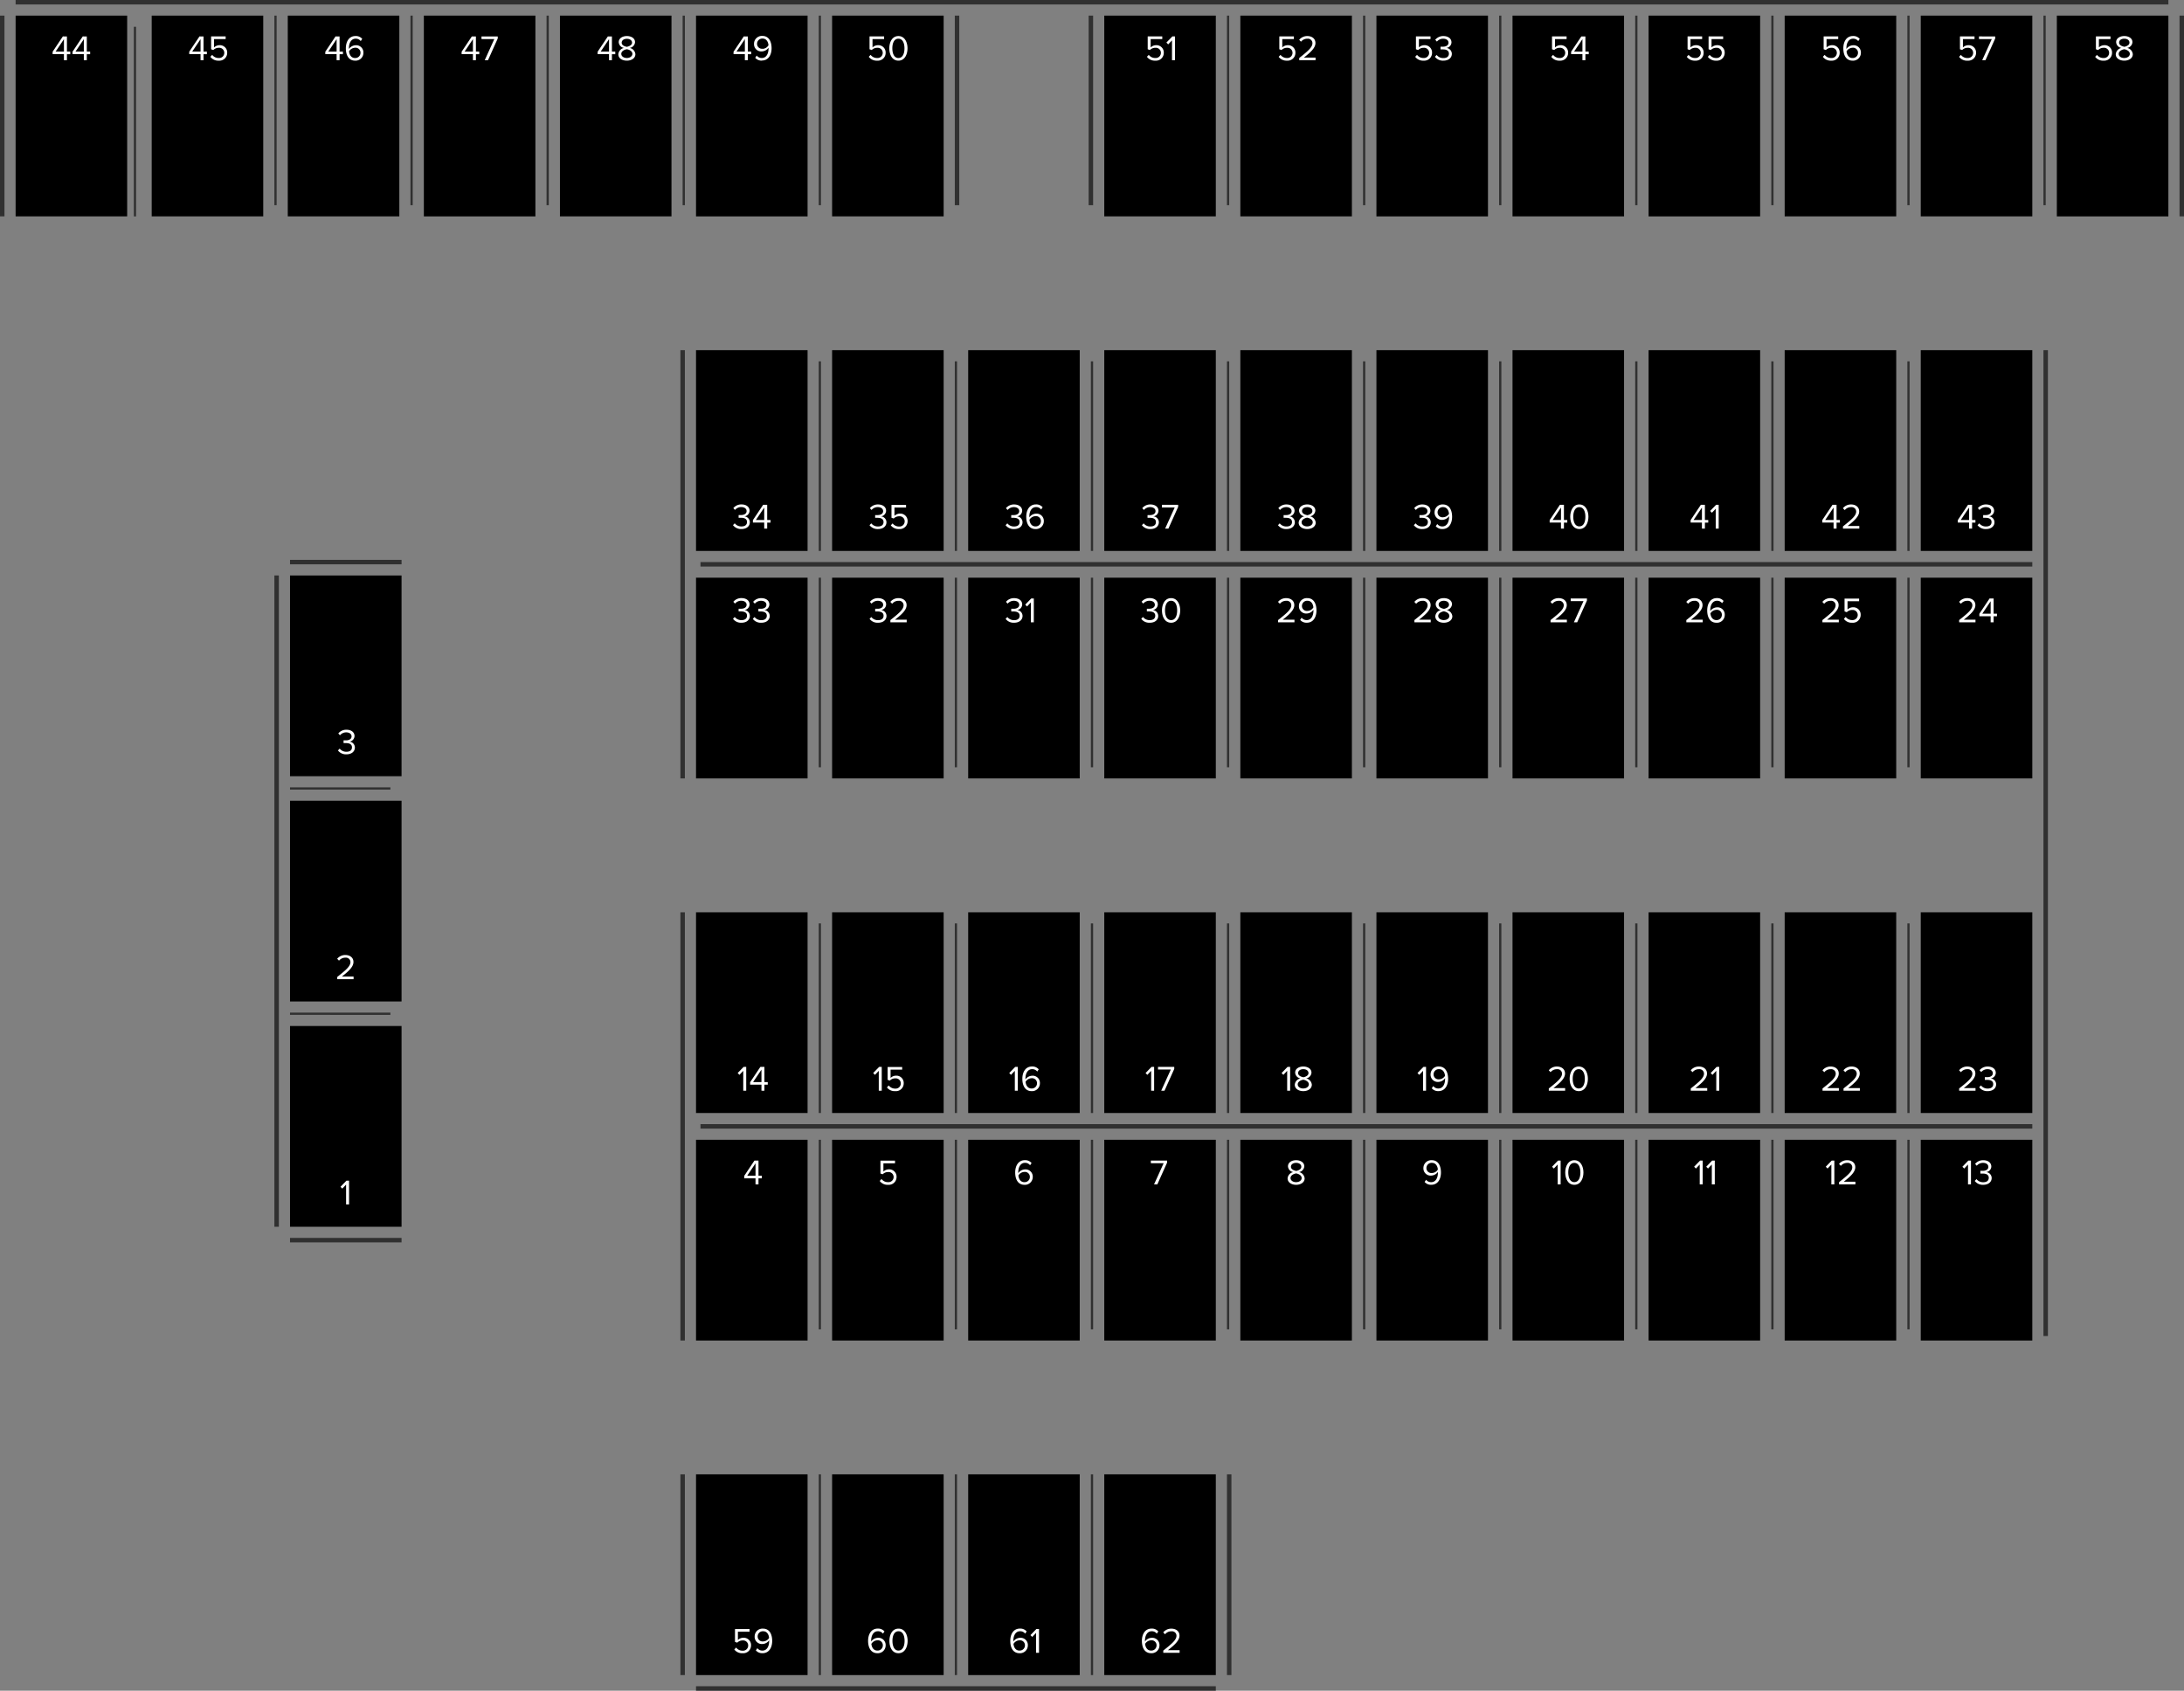 <svg xmlns="http://www.w3.org/2000/svg" width="979" height="758" viewBox="0 0 979 758"><rect x="0" y="0" width="979" height="758" fill="#808080" stroke="none"/><title>parking-scheme</title><g id="places"><path id="place-62" d="M495,661h50v90H495Z" /><path id="place-61" d="M434,661h50v90H434Z" /><path id="place-60" d="M373,661h50v90H373Z" /><path id="place-59" d="M312,661h50v90H312Z" /><path id="place-58" d="M922,7h50V97H922Z" /><path id="place-57" d="M861,7h50V97H861Z" /><path id="place-56" d="M800,7h50V97H800Z" /><path id="place-55" d="M739,7h50V97H739Z" /><path id="place-54" d="M678,7h50V97H678Z" /><path id="place-53" d="M617,7h50V97H617Z" /><path id="place-52" d="M556,7h50V97H556Z" /><path id="place-51" d="M495,7h50V97H495Z" /><path id="place-50" d="M373,7h50V97H373Z" /><path id="place-49" d="M312,7h50V97H312Z" /><path id="place-48" d="M251,7h50V97H251Z" /><path id="place-47" d="M190,7h50V97H190Z" /><path id="place-46" d="M129,7h50V97H129Z" /><path id="place-45" d="M68,7h50V97H68Z" /><path id="place-44" d="M7,7H57V97H7Z" /><path id="place-43" d="M861,157h50v90H861Z" /><path id="place-42" d="M800,157h50v90H800Z" /><path id="place-41" d="M739,157h50v90H739Z" /><path id="place-40" d="M678,157h50v90H678Z" /><path id="place-39" d="M617,157h50v90H617Z"/><path id="place-38" d="M556,157h50v90H556Z" /><path id="place-37" d="M495,157h50v90H495Z" /><path id="place-36" d="M434,157h50v90H434Z" /><path id="place-35" d="M373,157h50v90H373Z" /><path id="place-34" d="M312,157h50v90H312Z" /><path id="place-33" d="M312,259h50v90H312Z" /><path id="place-32" d="M373,259h50v90H373Z" /><path id="place-31" d="M434,259h50v90H434Z" /><path id="place-30" d="M495,259h50v90H495Z" /><path id="place-29" d="M556,259h50v90H556Z" /><path id="place-28" d="M617,259h50v90H617Z" /><path id="place-27" d="M678,259h50v90H678Z" /><path id="place-26" d="M739,259h50v90H739Z" /><path id="place-25" d="M800,259h50v90H800Z" /><path id="place-24" d="M861,259h50v90H861Z" /><path id="place-23" d="M861,409h50v90H861Z" /><path id="place-22" d="M800,409h50v90H800Z" /><path id="place-21" d="M739,409h50v90H739Z" /><path id="place-20" d="M678,409h50v90H678Z" /><path id="place-19" d="M617,409h50v90H617Z" /><path id="place-18" d="M556,409h50v90H556Z" /><path id="place-17" d="M495,409h50v90H495Z" /><path id="place-16" d="M434,409h50v90H434Z" /><path id="place-15" d="M373,409h50v90H373Z" /><path id="place-14" d="M312,409h50v90H312Z" /><path id="place-13" d="M861,511h50v90H861Z" /><path id="place-12" d="M800,511h50v90H800Z" /><path id="place-11" d="M739,511h50v90H739Z" /><path id="place-10" d="M678,511h50v90H678Z" /><path id="place-09" d="M617,511h50v90H617Z" /><path id="place-08" d="M556,511h50v90H556Z" /><path id="place-07" d="M495,511h50v90H495Z" /><path id="place-06" d="M434,511h50v90H434Z" /><path id="place-05" d="M373,511h50v90H373Z" /><path id="place-04" d="M312,511h50v90H312Z" /><path id="place-03" d="M130,258h50v90H130Z" /><path id="place-02" d="M130,359h50v90H130Z" /><path id="place-01" d="M130,460h50v90H130Z" /></g><g id="frame"><path id="path1_fill" data-name="path1 fill" d="M855,259h1v85h-1Z" style="fill:#303030"/><path id="path2_fill" data-name="path2 fill" d="M916,157h2V599h-2Z" style="fill:#303030"/><path id="path1_fill-2" data-name="path1 fill" d="M794,259h1v85h-1Z" style="fill:#303030"/><path id="path1_fill-3" data-name="path1 fill" d="M733,259h1v85h-1Z" style="fill:#303030"/><path id="path1_fill-4" data-name="path1 fill" d="M672,259h1v85h-1Z" style="fill:#303030"/><path id="path1_fill-5" data-name="path1 fill" d="M611,259h1v85h-1Z" style="fill:#303030"/><path id="path1_fill-6" data-name="path1 fill" d="M550,259h1v85h-1Z" style="fill:#303030"/><path id="path1_fill-7" data-name="path1 fill" d="M489,259h1v85h-1Z" style="fill:#303030"/><path id="path1_fill-8" data-name="path1 fill" d="M428,259h1v85h-1Z" style="fill:#303030"/><path id="path1_fill-9" data-name="path1 fill" d="M367,259h1v85h-1Z" style="fill:#303030"/><path id="path1_fill-10" data-name="path1 fill" d="M855,162h1v85h-1Z" style="fill:#303030"/><path id="path1_fill-11" data-name="path1 fill" d="M794,162h1v85h-1Z" style="fill:#303030"/><path id="path1_fill-12" data-name="path1 fill" d="M733,162h1v85h-1Z" style="fill:#303030"/><path id="path1_fill-13" data-name="path1 fill" d="M672,162h1v85h-1Z" style="fill:#303030"/><path id="path1_fill-14" data-name="path1 fill" d="M611,162h1v85h-1Z" style="fill:#303030"/><path id="path1_fill-15" data-name="path1 fill" d="M550,162h1v85h-1Z" style="fill:#303030"/><path id="path1_fill-16" data-name="path1 fill" d="M489,162h1v85h-1Z" style="fill:#303030"/><path id="path1_fill-17" data-name="path1 fill" d="M428,162h1v85h-1Z" style="fill:#303030"/><path id="path1_fill-18" data-name="path1 fill" d="M489,511h1v85h-1Z" style="fill:#303030"/><path id="path1_fill-19" data-name="path1 fill" d="M428,511h1v85h-1Z" style="fill:#303030"/><path id="path1_fill-20" data-name="path1 fill" d="M367,511h1v85h-1Z" style="fill:#303030"/><path id="path1_fill-21" data-name="path1 fill" d="M855,414h1v85h-1Z" style="fill:#303030"/><path id="path1_fill-22" data-name="path1 fill" d="M794,414h1v85h-1Z" style="fill:#303030"/><path id="path1_fill-23" data-name="path1 fill" d="M733,414h1v85h-1Z" style="fill:#303030"/><path id="path1_fill-24" data-name="path1 fill" d="M672,414h1v85h-1Z" style="fill:#303030"/><path id="path1_fill-25" data-name="path1 fill" d="M611,414h1v85h-1Z" style="fill:#303030"/><path id="path1_fill-26" data-name="path1 fill" d="M550,414h1v85h-1Z" style="fill:#303030"/><path id="path1_fill-27" data-name="path1 fill" d="M489,414h1v85h-1Z" style="fill:#303030"/><path id="path1_fill-28" data-name="path1 fill" d="M428,414h1v85h-1Z" style="fill:#303030"/><path id="path1_fill-29" data-name="path1 fill" d="M367,414h1v85h-1Z" style="fill:#303030"/><path id="path3_fill" data-name="path3 fill" d="M305,409h2V601h-2Z" style="fill:#303030"/><path id="path4_fill" data-name="path4 fill" d="M314,504H911v2H314Z" style="fill:#303030"/><path id="path5_fill" data-name="path5 fill" d="M7,0H972V2H7Z" style="fill:#303030"/><path id="path6_fill" data-name="path6 fill" d="M312,756H545v2H312Z" style="fill:#303030"/><path id="path7_fill" data-name="path7 fill" d="M550,661h2v90h-2Z" style="fill:#303030"/><path id="path8_fill" data-name="path8 fill" d="M489,661h1v90h-1Z" style="fill:#303030"/><path id="path8_fill-2" data-name="path8 fill" d="M428,661h1v90h-1Z" style="fill:#303030"/><path id="path8_fill-3" data-name="path8 fill" d="M367,661h1v90h-1Z" style="fill:#303030"/><path id="path7_fill-2" data-name="path7 fill" d="M305,661h2v90h-2Z" style="fill:#303030"/><path id="path1_fill-30" data-name="path1 fill" d="M367,162h1v85h-1Z" style="fill:#303030"/><path id="path3_fill-2" data-name="path3 fill" d="M305,157h2V349h-2Z" style="fill:#303030"/><path id="path1_fill-31" data-name="path1 fill" d="M916,7h1V92h-1Z" style="fill:#303030"/><path id="path1_fill-32" data-name="path1 fill" d="M855,7h1V92h-1Z" style="fill:#303030"/><path id="path1_fill-33" data-name="path1 fill" d="M794,7h1V92h-1Z" style="fill:#303030"/><path id="path1_fill-34" data-name="path1 fill" d="M733,7h1V92h-1Z" style="fill:#303030"/><path id="path1_fill-35" data-name="path1 fill" d="M672,7h1V92h-1Z" style="fill:#303030"/><path id="path1_fill-36" data-name="path1 fill" d="M611,7h1V92h-1Z" style="fill:#303030"/><path id="path1_fill-37" data-name="path1 fill" d="M550,7h1V92h-1Z" style="fill:#303030"/><path id="path9_fill" data-name="path9 fill" d="M488,7h2V92h-2Z" style="fill:#303030"/><path id="path9_fill-2" data-name="path9 fill" d="M428,7h2V92h-2Z" style="fill:#303030"/><path id="path1_fill-38" data-name="path1 fill" d="M367,7h1V92h-1Z" style="fill:#303030"/><path id="path1_fill-39" data-name="path1 fill" d="M306,7h1V92h-1Z" style="fill:#303030"/><path id="path1_fill-40" data-name="path1 fill" d="M245,7h1V92h-1Z" style="fill:#303030"/><path id="path1_fill-41" data-name="path1 fill" d="M184,7h1V92h-1Z" style="fill:#303030"/><path id="path1_fill-42" data-name="path1 fill" d="M123,7h1V92h-1Z" style="fill:#303030"/><path id="path1_fill-43" data-name="path1 fill" d="M60,12h1V97H60Z" style="fill:#303030"/><path id="path7_fill-3" data-name="path7 fill" d="M0,7H2V97H0Z" style="fill:#303030"/><path id="path7_fill-4" data-name="path7 fill" d="M977,7h2V97h-2Z" style="fill:#303030"/><path id="path4_fill-2" data-name="path4 fill" d="M314,252H911v2H314Z" style="fill:#303030"/><path id="path10_fill" data-name="path10 fill" d="M123,258h2V550h-2Z" style="fill:#303030"/><path id="path11_fill" data-name="path11 fill" d="M130,353h45v1H130Z" style="fill:#303030"/><path id="path12_fill" data-name="path12 fill" d="M130,251h50v2H130Z" style="fill:#303030"/><path id="path11_fill-2" data-name="path11 fill" d="M130,454h45v1H130Z" style="fill:#303030"/><path id="path12_fill-2" data-name="path12 fill" d="M130,555h50v2H130Z" style="fill:#303030"/><path id="path1_fill-44" data-name="path1 fill" d="M855,511h1v85h-1Z" style="fill:#303030"/><path id="path1_fill-45" data-name="path1 fill" d="M794,511h1v85h-1Z" style="fill:#303030"/><path id="path1_fill-46" data-name="path1 fill" d="M733,511h1v85h-1Z" style="fill:#303030"/><path id="path1_fill-47" data-name="path1 fill" d="M672,511h1v85h-1Z" style="fill:#303030"/><path id="path1_fill-48" data-name="path1 fill" d="M611,511h1v85h-1Z" style="fill:#303030"/><path id="path1_fill-49" data-name="path1 fill" d="M550,511h1v85h-1Z" style="fill:#303030"/><path id="path13_fill" data-name="path13 fill" d="M156.47,540V529.33H155.3l-2.67,2.75.8.82,1.71-1.81V540Z" style="fill:#fff"/><path id="path14_fill" data-name="path14 fill" d="M340,531v-2.7h1.5v-1.17H340v-6.8h-1.82l-4.58,6.86v1.1h5.07V531Zm-1.33-3.87h-3.74l3.74-5.57Z" style="fill:#fff"/><path id="path15_fill" data-name="path15 fill" d="M334.5,489V478.33h-1.17l-2.67,2.75.8.82,1.71-1.81V489Zm8.16,0v-2.7h1.5v-1.17h-1.5v-6.8h-1.82l-4.58,6.86v1.1h5.07V489Zm-1.33-3.87h-3.74l3.74-5.57Z" style="fill:#fff"/><path id="path16_fill" data-name="path16 fill" d="M398.1,531.19a3.49,3.49,0,0,0,3.79-3.52,3.27,3.27,0,0,0-3.39-3.41,3.61,3.61,0,0,0-2.5,1v-3.71h5.2v-1.18h-6.53v5.76l1,.34a3.35,3.35,0,0,1,2.46-1,2.25,2.25,0,0,1,2.45,2.3A2.3,2.3,0,0,1,398.1,530a3.51,3.51,0,0,1-2.94-1.41l-.82.88A4.36,4.36,0,0,0,398.1,531.19Z" style="fill:#fff"/><path id="path17_fill" data-name="path17 fill" d="M395.25,489V478.33h-1.17l-2.67,2.75.8.82,1.71-1.81V489Zm6.06.19a3.49,3.49,0,0,0,3.79-3.52,3.27,3.27,0,0,0-3.39-3.41,3.61,3.61,0,0,0-2.5,1v-3.71h5.2v-1.18h-6.53v5.76l1,.34a3.35,3.35,0,0,1,2.46-1,2.25,2.25,0,0,1,2.45,2.3,2.3,2.3,0,0,1-2.46,2.29,3.51,3.51,0,0,1-2.94-1.41l-.82.88A4.36,4.36,0,0,0,401.31,489.19Z" style="fill:#fff"/><path id="path18_fill" data-name="path18 fill" d="M456.24,489V478.33h-1.17l-2.67,2.75.8.82,1.71-1.81V489Zm6.17.19a3.5,3.5,0,0,0,3.74-3.49,3.23,3.23,0,0,0-3.49-3.41,3.83,3.83,0,0,0-3,1.66,3.62,3.62,0,0,1,0-.42c0-2.1.94-4.19,3-4.19a2.73,2.73,0,0,1,2.29,1.09l.67-1a3.71,3.71,0,0,0-3-1.28c-3,0-4.34,2.62-4.34,5.52S459.44,489.19,462.41,489.19Zm0-1.18c-1.86,0-2.56-1.63-2.69-3a3.28,3.28,0,0,1,2.67-1.6,2.21,2.21,0,0,1,2.46,2.3A2.31,2.31,0,0,1,462.36,488Z" style="fill:#fff"/><path id="path19_fill" data-name="path19 fill" d="M517.35,489V478.33h-1.17l-2.67,2.75.8.82,1.71-1.81V489Zm4.65,0,4.37-9.76v-.91h-7.28v1.18h5.74l-4.3,9.49Z" style="fill:#fff"/><path id="path20_fill" data-name="path20 fill" d="M578.32,489V478.33h-1.17l-2.67,2.75.8.82,1.71-1.81V489Zm5.9.19c2.1,0,3.82-1.09,3.82-2.9a3.17,3.17,0,0,0-2.54-2.8,2.82,2.82,0,0,0,2.38-2.56c0-1.92-1.9-2.77-3.66-2.77s-3.65.85-3.65,2.77a2.8,2.8,0,0,0,2.37,2.56,3.17,3.17,0,0,0-2.54,2.8C580.39,488.12,582.11,489.19,584.22,489.19Zm0-6.24c-.64-.11-2.32-.54-2.32-1.84,0-1.1,1-1.76,2.32-1.76s2.32.66,2.32,1.76C586.54,482.41,584.87,482.84,584.22,483Zm0,5.06c-1.33,0-2.5-.7-2.5-1.86,0-1.39,1.84-2,2.5-2.06.66.08,2.48.67,2.48,2.06C586.7,487.3,585.53,488,584.22,488Z" style="fill:#fff"/><path id="path21_fill" data-name="path21 fill" d="M639.24,489V478.33h-1.17l-2.67,2.75.8.82,1.71-1.81V489Zm5.55.18c3,0,4.34-2.62,4.34-5.5s-1.14-5.52-4.13-5.52a3.51,3.51,0,0,0-3.73,3.49,3.24,3.24,0,0,0,3.5,3.41,3.83,3.83,0,0,0,3-1.66,3.9,3.9,0,0,1,0,.43c0,2-.85,4.18-3,4.18a2.76,2.76,0,0,1-2.29-1.09l-.67,1A3.71,3.71,0,0,0,644.79,489.18Zm.29-5.28a2.21,2.21,0,0,1-2.46-2.3,2.33,2.33,0,0,1,2.45-2.26c1.86,0,2.56,1.65,2.67,3A3.19,3.19,0,0,1,645.08,483.9Z" style="fill:#fff"/><path id="path22_fill" data-name="path22 fill" d="M701.59,489v-1.18h-5.23c3-2.35,5.18-4.34,5.18-6.51s-1.81-3.14-3.58-3.14a4.62,4.62,0,0,0-3.71,1.68l.82.85a3.57,3.57,0,0,1,2.9-1.34,2,2,0,0,1,2.22,2c0,1.84-2.08,3.62-5.92,6.64V489Zm6.11.19c2.91,0,4.08-2.93,4.08-5.52s-1.17-5.5-4.08-5.5-4.08,2.9-4.08,5.5S704.77,489.19,707.7,489.19Zm0-1.18c-2,0-2.72-2.21-2.72-4.34s.69-4.32,2.72-4.32,2.72,2.19,2.72,4.32S709.73,488,707.7,488Z" style="fill:#fff"/><path id="path23_fill" data-name="path23 fill" d="M765.28,489v-1.18H760c3-2.35,5.18-4.34,5.18-6.51s-1.81-3.14-3.58-3.14a4.62,4.62,0,0,0-3.71,1.68l.82.85a3.57,3.57,0,0,1,2.9-1.34,2,2,0,0,1,2.22,2c0,1.84-2.08,3.62-5.92,6.64V489Zm5.39,0V478.33H769.5l-2.67,2.75.8.82,1.71-1.81V489Z" style="fill:#fff"/><path id="path24_fill" data-name="path24 fill" d="M824.29,489v-1.18h-5.23c3-2.35,5.18-4.34,5.18-6.51s-1.81-3.14-3.58-3.14a4.62,4.62,0,0,0-3.71,1.68l.82.85a3.57,3.57,0,0,1,2.9-1.34,2,2,0,0,1,2.22,2c0,1.84-2.08,3.62-5.92,6.64V489Zm9.41,0v-1.18h-5.23c3-2.35,5.18-4.34,5.18-6.51s-1.81-3.14-3.58-3.14a4.62,4.62,0,0,0-3.71,1.68l.82.85a3.57,3.57,0,0,1,2.9-1.34,2,2,0,0,1,2.22,2c0,1.84-2.08,3.62-5.92,6.64V489Z" style="fill:#fff"/><path id="path25_fill" data-name="path25 fill" d="M885.54,489v-1.18H880.3c3-2.35,5.18-4.34,5.18-6.51s-1.81-3.14-3.58-3.14a4.62,4.62,0,0,0-3.71,1.68l.82.85a3.57,3.57,0,0,1,2.9-1.34,2,2,0,0,1,2.22,2c0,1.84-2.08,3.62-5.92,6.64V489Zm5.47.19c2.35,0,3.78-1.3,3.78-3.07a2.68,2.68,0,0,0-2.46-2.62,2.6,2.6,0,0,0,2.3-2.48c0-1.81-1.57-2.85-3.62-2.85a4.62,4.62,0,0,0-3.65,1.65l.74.83a3.62,3.62,0,0,1,2.82-1.3c1.3,0,2.38.64,2.38,1.82s-1.14,1.76-2.48,1.76c-.43,0-.93,0-1.1,0v1.22c.16,0,.66,0,1.1,0,1.57,0,2.66.56,2.66,1.89s-.94,2-2.5,2a3.71,3.71,0,0,1-3-1.41l-.78.83A4.5,4.5,0,0,0,891,489.19Z" style="fill:#fff"/><path id="path26_fill" data-name="path26 fill" d="M885.53,279v-1.18H880.3c3-2.35,5.18-4.34,5.18-6.51s-1.81-3.14-3.58-3.14a4.62,4.62,0,0,0-3.71,1.68l.82.85a3.57,3.57,0,0,1,2.9-1.34,2,2,0,0,1,2.22,2c0,1.84-2.08,3.62-5.92,6.64V279Zm8.13,0v-2.7h1.5v-1.17h-1.5v-6.8h-1.82l-4.58,6.86v1.1h5.07V279Zm-1.33-3.87h-3.74l3.74-5.57Z" style="fill:#fff"/><path id="path27_fill" data-name="path27 fill" d="M824.27,279v-1.18H819c3-2.35,5.18-4.34,5.18-6.51s-1.81-3.14-3.58-3.14a4.62,4.62,0,0,0-3.71,1.68l.82.85a3.57,3.57,0,0,1,2.9-1.34,2,2,0,0,1,2.22,2c0,1.84-2.08,3.62-5.92,6.64V279Zm6,.19a3.49,3.49,0,0,0,3.79-3.52,3.27,3.27,0,0,0-3.39-3.41,3.61,3.61,0,0,0-2.5,1v-3.71h5.2v-1.18h-6.53v5.76l1,.34a3.35,3.35,0,0,1,2.46-1,2.25,2.25,0,0,1,2.45,2.3A2.3,2.3,0,0,1,830.3,278a3.51,3.51,0,0,1-2.94-1.41l-.82.88A4.36,4.36,0,0,0,830.3,279.19Z" style="fill:#fff"/><path id="path28_fill" data-name="path28 fill" d="M763.26,279v-1.18H758c3-2.35,5.18-4.34,5.18-6.51s-1.81-3.14-3.58-3.14a4.62,4.62,0,0,0-3.71,1.68l.82.85a3.57,3.57,0,0,1,2.9-1.34,2,2,0,0,1,2.22,2c0,1.84-2.08,3.62-5.92,6.64V279Zm6.14.19a3.5,3.5,0,0,0,3.74-3.49,3.23,3.23,0,0,0-3.49-3.41,3.83,3.83,0,0,0-3,1.66,3.62,3.62,0,0,1,0-.42c0-2.1.94-4.19,3-4.19a2.73,2.73,0,0,1,2.29,1.09l.67-1a3.71,3.71,0,0,0-3-1.28c-3,0-4.34,2.62-4.34,5.52S766.43,279.19,769.4,279.19Zm0-1.18c-1.86,0-2.56-1.63-2.69-3a3.28,3.28,0,0,1,2.67-1.6,2.21,2.21,0,0,1,2.46,2.3A2.31,2.31,0,0,1,769.36,278Z" style="fill:#fff"/><path id="path29_fill" data-name="path29 fill" d="M702.37,279v-1.18h-5.23c3-2.35,5.18-4.34,5.18-6.51s-1.81-3.14-3.58-3.14a4.62,4.62,0,0,0-3.71,1.68l.82.85a3.57,3.57,0,0,1,2.9-1.34,2,2,0,0,1,2.22,2c0,1.84-2.08,3.62-5.92,6.64V279Zm4.62,0,4.37-9.76v-.91h-7.28v1.18h5.74l-4.3,9.49Z" style="fill:#fff"/><path id="path30_fill" data-name="path30 fill" d="M641.34,279v-1.18h-5.23c3-2.35,5.18-4.34,5.18-6.51s-1.81-3.14-3.58-3.14a4.62,4.62,0,0,0-3.71,1.68l.82.85a3.57,3.57,0,0,1,2.9-1.34,2,2,0,0,1,2.22,2c0,1.84-2.08,3.62-5.92,6.64V279Zm5.87.19c2.1,0,3.82-1.09,3.82-2.9a3.17,3.17,0,0,0-2.54-2.8,2.82,2.82,0,0,0,2.38-2.56c0-1.92-1.9-2.77-3.66-2.77s-3.65.85-3.65,2.77a2.8,2.8,0,0,0,2.37,2.56,3.17,3.17,0,0,0-2.54,2.8C643.39,278.12,645.1,279.19,647.21,279.19Zm0-6.24c-.64-.11-2.32-.54-2.32-1.84,0-1.1,1-1.76,2.32-1.76s2.32.66,2.32,1.76C649.53,272.41,647.87,272.84,647.21,273Zm0,5.06c-1.33,0-2.5-.7-2.5-1.86,0-1.39,1.84-2,2.5-2.06.66.08,2.48.67,2.48,2.06C649.69,277.3,648.52,278,647.21,278Z" style="fill:#fff"/><path id="path31_fill" data-name="path31 fill" d="M580.26,279v-1.18H575c3-2.35,5.18-4.34,5.18-6.51s-1.81-3.14-3.58-3.14a4.62,4.62,0,0,0-3.71,1.68l.82.85a3.57,3.57,0,0,1,2.9-1.34,2,2,0,0,1,2.22,2c0,1.84-2.08,3.62-5.92,6.64V279Zm5.52.18c3,0,4.34-2.62,4.34-5.5s-1.14-5.52-4.13-5.52a3.51,3.51,0,0,0-3.73,3.49,3.24,3.24,0,0,0,3.5,3.41,3.83,3.83,0,0,0,3-1.66,3.9,3.9,0,0,1,0,.43c0,2-.85,4.18-3,4.18a2.76,2.76,0,0,1-2.29-1.09l-.67,1A3.71,3.71,0,0,0,585.78,279.18Zm.29-5.28a2.21,2.21,0,0,1-2.46-2.3,2.33,2.33,0,0,1,2.45-2.26c1.86,0,2.56,1.65,2.67,3A3.19,3.19,0,0,1,586.07,273.9Z" style="fill:#fff"/><path id="path32_fill" data-name="path32 fill" d="M515.4,279.19c2.35,0,3.78-1.3,3.78-3.07a2.68,2.68,0,0,0-2.46-2.62A2.6,2.6,0,0,0,519,271c0-1.81-1.57-2.85-3.62-2.85a4.62,4.62,0,0,0-3.65,1.65l.74.83a3.62,3.62,0,0,1,2.82-1.3c1.3,0,2.38.64,2.38,1.82s-1.14,1.76-2.48,1.76c-.43,0-.93,0-1.1,0v1.22c.16,0,.66,0,1.1,0,1.57,0,2.66.56,2.66,1.89s-.94,2-2.5,2a3.71,3.71,0,0,1-3-1.41l-.78.83A4.5,4.5,0,0,0,515.4,279.19Zm9.55,0c2.91,0,4.08-2.93,4.08-5.52s-1.17-5.5-4.08-5.5-4.08,2.9-4.08,5.5S522,279.19,525,279.19Zm0-1.18c-2,0-2.72-2.21-2.72-4.34s.69-4.32,2.72-4.32,2.72,2.19,2.72,4.32S527,278,525,278Z" style="fill:#fff"/><path id="path33_fill" data-name="path33 fill" d="M454.59,279.19c2.35,0,3.78-1.3,3.78-3.07a2.68,2.68,0,0,0-2.46-2.62,2.6,2.6,0,0,0,2.3-2.48c0-1.81-1.57-2.85-3.62-2.85a4.62,4.62,0,0,0-3.65,1.65l.74.83a3.62,3.62,0,0,1,2.82-1.3c1.3,0,2.38.64,2.38,1.82s-1.14,1.76-2.48,1.76c-.43,0-.93,0-1.1,0v1.22c.16,0,.66,0,1.1,0,1.57,0,2.66.56,2.66,1.89s-.94,2-2.5,2a3.71,3.71,0,0,1-3-1.41l-.78.83A4.5,4.5,0,0,0,454.59,279.19Zm8.83-.19V268.33h-1.17l-2.67,2.75.8.82,1.71-1.81V279Z" style="fill:#fff"/><path id="path34_fill" data-name="path34 fill" d="M393.6,279.19c2.35,0,3.78-1.3,3.78-3.07a2.68,2.68,0,0,0-2.46-2.62,2.6,2.6,0,0,0,2.3-2.48c0-1.81-1.57-2.85-3.62-2.85a4.62,4.62,0,0,0-3.65,1.65l.74.83a3.62,3.62,0,0,1,2.82-1.3c1.3,0,2.38.64,2.38,1.82s-1.14,1.76-2.48,1.76c-.43,0-.93,0-1.1,0v1.22c.16,0,.66,0,1.1,0,1.57,0,2.66.56,2.66,1.89s-.94,2-2.5,2a3.71,3.71,0,0,1-3-1.41l-.78.83A4.5,4.5,0,0,0,393.6,279.19Zm12.84-.19v-1.18h-5.23c3-2.35,5.18-4.34,5.18-6.51s-1.81-3.14-3.58-3.14a4.62,4.62,0,0,0-3.71,1.68l.82.85a3.57,3.57,0,0,1,2.9-1.34,2,2,0,0,1,2.22,2c0,1.84-2.08,3.62-5.92,6.64V279Z" style="fill:#fff"/><path id="path35_fill" data-name="path35 fill" d="M332.35,279.19c2.35,0,3.78-1.3,3.78-3.07a2.68,2.68,0,0,0-2.46-2.62A2.6,2.6,0,0,0,336,271c0-1.81-1.57-2.85-3.62-2.85a4.62,4.62,0,0,0-3.65,1.65l.74.83a3.62,3.62,0,0,1,2.82-1.3c1.3,0,2.38.64,2.38,1.82s-1.14,1.76-2.48,1.76c-.43,0-.93,0-1.1,0v1.22c.16,0,.66,0,1.1,0,1.57,0,2.66.56,2.66,1.89s-.94,2-2.5,2a3.71,3.71,0,0,1-3-1.41l-.78.83A4.5,4.5,0,0,0,332.35,279.19Zm8.91,0c2.35,0,3.78-1.3,3.78-3.07a2.68,2.68,0,0,0-2.46-2.62,2.6,2.6,0,0,0,2.3-2.48c0-1.81-1.57-2.85-3.62-2.85a4.62,4.62,0,0,0-3.65,1.65l.74.83a3.62,3.62,0,0,1,2.82-1.3c1.3,0,2.38.64,2.38,1.82s-1.14,1.76-2.48,1.76c-.43,0-.93,0-1.1,0v1.22c.16,0,.66,0,1.1,0,1.57,0,2.66.56,2.66,1.89s-.94,2-2.5,2a3.71,3.71,0,0,1-3-1.41l-.78.83A4.5,4.5,0,0,0,341.26,279.19Z" style="fill:#fff"/><path id="path36_fill" data-name="path36 fill" d="M332.34,237.19c2.35,0,3.78-1.3,3.78-3.07a2.68,2.68,0,0,0-2.46-2.62A2.6,2.6,0,0,0,336,229c0-1.81-1.57-2.85-3.62-2.85a4.62,4.62,0,0,0-3.65,1.65l.74.83a3.62,3.62,0,0,1,2.82-1.3c1.3,0,2.38.64,2.38,1.82s-1.14,1.76-2.48,1.76c-.43,0-.93,0-1.1,0v1.22c.16,0,.66,0,1.1,0,1.57,0,2.66.56,2.66,1.89s-.94,2-2.5,2a3.71,3.71,0,0,1-3-1.41l-.78.83A4.5,4.5,0,0,0,332.34,237.19ZM343.9,237v-2.7h1.5v-1.17h-1.5v-6.8h-1.82l-4.58,6.86v1.1h5.07V237Zm-1.33-3.87h-3.74l3.74-5.57Z" style="fill:#fff"/><path id="path37_fill" data-name="path37 fill" d="M393.58,237.19c2.35,0,3.78-1.3,3.78-3.07a2.68,2.68,0,0,0-2.46-2.62,2.6,2.6,0,0,0,2.3-2.48c0-1.81-1.57-2.85-3.62-2.85a4.62,4.62,0,0,0-3.65,1.65l.74.83a3.62,3.62,0,0,1,2.82-1.3c1.3,0,2.38.64,2.38,1.82s-1.14,1.76-2.48,1.76c-.43,0-.93,0-1.1,0v1.22c.16,0,.66,0,1.1,0,1.57,0,2.66.56,2.66,1.89s-.94,2-2.5,2a3.71,3.71,0,0,1-3-1.41l-.78.83A4.5,4.5,0,0,0,393.58,237.19Zm9.47,0a3.49,3.49,0,0,0,3.79-3.52,3.27,3.27,0,0,0-3.39-3.41,3.61,3.61,0,0,0-2.5,1v-3.71h5.2v-1.18h-6.53v5.76l1,.34a3.35,3.35,0,0,1,2.46-1,2.25,2.25,0,0,1,2.45,2.3,2.3,2.3,0,0,1-2.46,2.29,3.51,3.51,0,0,1-2.94-1.41l-.82.88A4.36,4.36,0,0,0,403.05,237.19Z" style="fill:#fff"/><path id="path38_fill" data-name="path38 fill" d="M454.58,237.19c2.35,0,3.78-1.3,3.78-3.07a2.68,2.68,0,0,0-2.46-2.62,2.6,2.6,0,0,0,2.3-2.48c0-1.81-1.57-2.85-3.62-2.85a4.62,4.62,0,0,0-3.65,1.65l.74.83a3.62,3.62,0,0,1,2.82-1.3c1.3,0,2.38.64,2.38,1.82s-1.14,1.76-2.48,1.76c-.43,0-.93,0-1.1,0v1.22c.16,0,.66,0,1.1,0,1.57,0,2.66.56,2.66,1.89s-.94,2-2.5,2a3.71,3.71,0,0,1-3-1.41l-.78.83A4.5,4.5,0,0,0,454.58,237.19Zm9.58,0a3.5,3.5,0,0,0,3.74-3.49,3.23,3.23,0,0,0-3.49-3.41,3.83,3.83,0,0,0-3,1.66,3.62,3.62,0,0,1,0-.42c0-2.1.94-4.19,3-4.19a2.73,2.73,0,0,1,2.29,1.09l.67-1a3.71,3.71,0,0,0-3-1.28c-3,0-4.34,2.62-4.34,5.52S461.18,237.19,464.15,237.19Zm0-1.18c-1.86,0-2.56-1.63-2.69-3a3.28,3.28,0,0,1,2.67-1.6,2.21,2.21,0,0,1,2.46,2.3A2.31,2.31,0,0,1,464.11,236Z" style="fill:#fff"/><path id="path39_fill" data-name="path39 fill" d="M515.69,237.19c2.35,0,3.78-1.3,3.78-3.07A2.68,2.68,0,0,0,517,231.5a2.6,2.6,0,0,0,2.3-2.48c0-1.81-1.57-2.85-3.62-2.85a4.62,4.62,0,0,0-3.65,1.65l.74.83a3.62,3.62,0,0,1,2.82-1.3c1.3,0,2.38.64,2.38,1.82s-1.14,1.76-2.48,1.76c-.43,0-.93,0-1.1,0v1.22c.16,0,.66,0,1.1,0,1.57,0,2.66.56,2.66,1.89s-.94,2-2.5,2a3.71,3.71,0,0,1-3-1.41l-.78.83A4.5,4.5,0,0,0,515.69,237.19Zm8.06-.19,4.37-9.76v-.91h-7.28v1.18h5.74l-4.3,9.49Z" style="fill:#fff"/><path id="path40_fill" data-name="path40 fill" d="M576.65,237.19c2.35,0,3.78-1.3,3.78-3.07A2.68,2.68,0,0,0,578,231.5a2.6,2.6,0,0,0,2.3-2.48c0-1.81-1.57-2.85-3.62-2.85a4.62,4.62,0,0,0-3.65,1.65l.74.83a3.62,3.62,0,0,1,2.82-1.3c1.3,0,2.38.64,2.38,1.82s-1.14,1.76-2.48,1.76c-.43,0-.93,0-1.1,0v1.22c.16,0,.66,0,1.1,0,1.57,0,2.66.56,2.66,1.89s-.94,2-2.5,2a3.71,3.71,0,0,1-3-1.41l-.78.83A4.5,4.5,0,0,0,576.65,237.19Zm9.31,0c2.1,0,3.82-1.09,3.82-2.9a3.17,3.17,0,0,0-2.54-2.8,2.82,2.82,0,0,0,2.38-2.56c0-1.92-1.9-2.77-3.66-2.77s-3.65.85-3.65,2.77a2.8,2.8,0,0,0,2.37,2.56,3.17,3.17,0,0,0-2.54,2.8C582.14,236.12,583.85,237.19,586,237.19Zm0-6.24c-.64-.11-2.32-.54-2.32-1.84,0-1.1,1-1.76,2.32-1.76s2.32.66,2.32,1.76C588.28,230.41,586.62,230.84,586,231Zm0,5.06c-1.33,0-2.5-.7-2.5-1.86,0-1.39,1.84-2,2.5-2.06.66.08,2.48.67,2.48,2.06C588.44,235.3,587.27,236,586,236Z" style="fill:#fff"/><path id="path41_fill" data-name="path41 fill" d="M152.22,27V24.3h1.5V23.13h-1.5v-6.8H150.4l-4.58,6.86v1.1h5.07V27Zm-1.33-3.87h-3.74l3.74-5.57Zm8.27,4.06a3.5,3.5,0,0,0,3.74-3.49,3.23,3.23,0,0,0-3.49-3.41,3.83,3.83,0,0,0-3,1.66,3.62,3.62,0,0,1,0-.42c0-2.1.94-4.19,3-4.19a2.73,2.73,0,0,1,2.29,1.09l.67-1a3.71,3.71,0,0,0-3-1.28c-3,0-4.34,2.62-4.34,5.52S156.19,27.19,159.16,27.19Zm0-1.18c-1.86,0-2.56-1.63-2.69-3a3.28,3.28,0,0,1,2.67-1.6,2.21,2.21,0,0,1,2.46,2.3A2.31,2.31,0,0,1,159.11,26Z" style="fill:#fff"/><path id="path42_fill" data-name="path42 fill" d="M91.23,27V24.3h1.5V23.13h-1.5v-6.8H89.41l-4.58,6.86v1.1H89.9V27ZM89.9,23.13H86.16l3.74-5.57Zm8.15,4.06a3.49,3.49,0,0,0,3.79-3.52,3.27,3.27,0,0,0-3.39-3.41,3.61,3.61,0,0,0-2.5,1V17.51h5.2V16.33H94.63v5.76l1,.34a3.35,3.35,0,0,1,2.46-1,2.25,2.25,0,0,1,2.45,2.3A2.3,2.3,0,0,1,98.06,26a3.51,3.51,0,0,1-2.94-1.41l-.82.88A4.36,4.36,0,0,0,98.06,27.19Z" style="fill:#fff"/><path id="path43_fill" data-name="path43 fill" d="M30,27V24.3h1.5V23.13H30v-6.8H28.17l-4.58,6.86v1.1h5.07V27Zm-1.33-3.87H24.92l3.74-5.57ZM38.91,27V24.3h1.5V23.13h-1.5v-6.8H37.09l-4.58,6.86v1.1h5.07V27Zm-1.33-3.87H33.84l3.74-5.57Z" style="fill:#fff"/><path id="path44_fill" data-name="path44 fill" d="M213.33,27V24.3h1.5V23.13h-1.5v-6.8h-1.82l-4.58,6.86v1.1H212V27ZM212,23.13h-3.74L212,17.56ZM218.75,27l4.37-9.76v-.91h-7.28v1.18h5.74L217.28,27Z" style="fill:#fff"/><path id="path45_fill" data-name="path45 fill" d="M274.3,27V24.3h1.5V23.13h-1.5v-6.8h-1.82l-4.58,6.86v1.1H273V27ZM273,23.13h-3.74L273,17.56Zm8,4.06c2.1,0,3.82-1.09,3.82-2.9a3.17,3.17,0,0,0-2.54-2.8,2.82,2.82,0,0,0,2.38-2.56c0-1.92-1.9-2.77-3.66-2.77s-3.65.85-3.65,2.77a2.8,2.8,0,0,0,2.37,2.56,3.17,3.17,0,0,0-2.54,2.8C277.14,26.12,278.86,27.19,281,27.19ZM281,21c-.64-.11-2.32-.54-2.32-1.84,0-1.1,1-1.76,2.32-1.76s2.32.66,2.32,1.76C283.29,20.41,281.62,20.84,281,21ZM281,26c-1.33,0-2.5-.7-2.5-1.86,0-1.39,1.84-2,2.5-2.06.66.08,2.48.67,2.48,2.06C283.45,25.3,282.28,26,281,26Z" style="fill:#fff"/><path id="path46_fill" data-name="path46 fill" d="M335.22,27V24.3h1.5V23.13h-1.5v-6.8H333.4l-4.58,6.86v1.1h5.07V27Zm-1.33-3.87h-3.74l3.74-5.57Zm7.64,4c3,0,4.34-2.62,4.34-5.5s-1.14-5.52-4.13-5.52A3.51,3.51,0,0,0,338,19.64a3.24,3.24,0,0,0,3.5,3.41,3.83,3.83,0,0,0,3-1.66,3.9,3.9,0,0,1,0,.43c0,2-.85,4.18-3,4.18a2.76,2.76,0,0,1-2.29-1.09l-.67,1A3.71,3.71,0,0,0,341.54,27.18Zm.29-5.28a2.21,2.21,0,0,1-2.46-2.3,2.33,2.33,0,0,1,2.45-2.26c1.86,0,2.56,1.65,2.67,3A3.19,3.19,0,0,1,341.83,21.9Z" style="fill:#fff"/><path id="path47_fill" data-name="path47 fill" d="M393.2,27.19A3.49,3.49,0,0,0,397,23.67a3.27,3.27,0,0,0-3.39-3.41,3.61,3.61,0,0,0-2.5,1V17.51h5.2V16.33h-6.53v5.76l1,.34a3.35,3.35,0,0,1,2.46-1,2.25,2.25,0,0,1,2.45,2.3A2.3,2.3,0,0,1,393.2,26a3.51,3.51,0,0,1-2.94-1.41l-.82.88A4.36,4.36,0,0,0,393.2,27.19Zm9.52,0c2.91,0,4.08-2.93,4.08-5.52s-1.17-5.5-4.08-5.5-4.08,2.9-4.08,5.5S399.79,27.19,402.72,27.19Zm0-1.18c-2,0-2.72-2.21-2.72-4.34s.69-4.32,2.72-4.32,2.72,2.19,2.72,4.32S404.75,26,402.72,26Z" style="fill:#fff"/><path id="path48_fill" data-name="path48 fill" d="M517.89,27.19a3.49,3.49,0,0,0,3.79-3.52,3.27,3.27,0,0,0-3.39-3.41,3.61,3.61,0,0,0-2.5,1V17.51H521V16.33h-6.53v5.76l1,.34a3.35,3.35,0,0,1,2.46-1,2.25,2.25,0,0,1,2.45,2.3A2.3,2.3,0,0,1,517.89,26a3.51,3.51,0,0,1-2.94-1.41l-.82.88A4.36,4.36,0,0,0,517.89,27.19Zm8.8-.19V16.33h-1.17l-2.67,2.75.8.82,1.71-1.81V27Z" style="fill:#fff"/><path id="path49_fill" data-name="path49 fill" d="M576.89,27.19a3.49,3.49,0,0,0,3.79-3.52,3.27,3.27,0,0,0-3.39-3.41,3.61,3.61,0,0,0-2.5,1V17.51H580V16.33h-6.53v5.76l1,.34a3.35,3.35,0,0,1,2.46-1,2.25,2.25,0,0,1,2.45,2.3A2.3,2.3,0,0,1,576.89,26,3.51,3.51,0,0,1,574,24.6l-.82.88A4.36,4.36,0,0,0,576.89,27.19ZM589.71,27V25.82h-5.23c3-2.35,5.18-4.34,5.18-6.51s-1.81-3.14-3.58-3.14a4.62,4.62,0,0,0-3.71,1.68l.82.85a3.57,3.57,0,0,1,2.9-1.34,2,2,0,0,1,2.22,2c0,1.84-2.08,3.62-5.92,6.64V27Z" style="fill:#fff"/><path id="path50_fill" data-name="path50 fill" d="M638.14,27.19a3.49,3.49,0,0,0,3.79-3.52,3.27,3.27,0,0,0-3.39-3.41,3.61,3.61,0,0,0-2.5,1V17.51h5.2V16.33h-6.53v5.76l1,.34a3.35,3.35,0,0,1,2.46-1,2.25,2.25,0,0,1,2.45,2.3A2.3,2.3,0,0,1,638.14,26a3.51,3.51,0,0,1-2.94-1.41l-.82.88A4.36,4.36,0,0,0,638.14,27.19Zm8.88,0c2.35,0,3.78-1.3,3.78-3.07a2.68,2.68,0,0,0-2.46-2.62,2.6,2.6,0,0,0,2.3-2.48c0-1.81-1.57-2.85-3.62-2.85a4.62,4.62,0,0,0-3.65,1.65l.74.83a3.62,3.62,0,0,1,2.82-1.3c1.3,0,2.38.64,2.38,1.82s-1.14,1.76-2.48,1.76c-.43,0-.93,0-1.1,0v1.22c.16,0,.66,0,1.1,0,1.57,0,2.66.56,2.66,1.89s-.94,2-2.5,2a3.71,3.71,0,0,1-3-1.41l-.78.83A4.5,4.5,0,0,0,647,27.19Z" style="fill:#fff"/><path id="path51_fill" data-name="path51 fill" d="M699.14,27.19a3.49,3.49,0,0,0,3.79-3.52,3.27,3.27,0,0,0-3.39-3.41,3.61,3.61,0,0,0-2.5,1V17.51h5.2V16.33h-6.53v5.76l1,.34a3.35,3.35,0,0,1,2.46-1,2.25,2.25,0,0,1,2.45,2.3A2.3,2.3,0,0,1,699.14,26a3.51,3.51,0,0,1-2.94-1.41l-.82.88A4.36,4.36,0,0,0,699.14,27.19ZM710.67,27V24.3h1.5V23.13h-1.5v-6.8h-1.82l-4.58,6.86v1.1h5.07V27Zm-1.33-3.87H705.6l3.74-5.57Z" style="fill:#fff"/><path id="path52_fill" data-name="path52 fill" d="M759.88,27.19a3.49,3.49,0,0,0,3.79-3.52,3.27,3.27,0,0,0-3.39-3.41,3.61,3.61,0,0,0-2.5,1V17.51H763V16.33h-6.53v5.76l1,.34a3.35,3.35,0,0,1,2.46-1,2.25,2.25,0,0,1,2.45,2.3A2.3,2.3,0,0,1,759.88,26a3.51,3.51,0,0,1-2.94-1.41l-.82.88A4.36,4.36,0,0,0,759.88,27.19Zm9.44,0a3.49,3.49,0,0,0,3.79-3.52,3.27,3.27,0,0,0-3.39-3.41,3.61,3.61,0,0,0-2.5,1V17.51h5.2V16.33h-6.53v5.76l1,.34a3.35,3.35,0,0,1,2.46-1,2.25,2.25,0,0,1,2.45,2.3A2.3,2.3,0,0,1,769.32,26a3.51,3.51,0,0,1-2.94-1.41l-.82.88A4.36,4.36,0,0,0,769.32,27.19Z" style="fill:#fff"/><path id="path53_fill" data-name="path53 fill" d="M820.87,27.19a3.49,3.49,0,0,0,3.79-3.52,3.27,3.27,0,0,0-3.39-3.41,3.61,3.61,0,0,0-2.5,1V17.51H824V16.33h-6.53v5.76l1,.34a3.35,3.35,0,0,1,2.46-1,2.25,2.25,0,0,1,2.45,2.3A2.3,2.3,0,0,1,820.87,26a3.51,3.51,0,0,1-2.94-1.41l-.82.88A4.36,4.36,0,0,0,820.87,27.19Zm9.55,0a3.5,3.5,0,0,0,3.74-3.49,3.23,3.23,0,0,0-3.49-3.41,3.83,3.83,0,0,0-3,1.66,3.62,3.62,0,0,1,0-.42c0-2.1.94-4.19,3-4.19a2.73,2.73,0,0,1,2.29,1.09l.67-1a3.71,3.71,0,0,0-3-1.28c-3,0-4.34,2.62-4.34,5.52S827.44,27.19,830.42,27.19Zm0-1.18c-1.86,0-2.56-1.63-2.69-3a3.28,3.28,0,0,1,2.67-1.6,2.21,2.21,0,0,1,2.46,2.3A2.31,2.31,0,0,1,830.37,26Z" style="fill:#fff"/><path id="path54_fill" data-name="path54 fill" d="M882,27.19a3.49,3.49,0,0,0,3.79-3.52,3.27,3.27,0,0,0-3.39-3.41,3.61,3.61,0,0,0-2.5,1V17.51h5.2V16.33h-6.53v5.76l1,.34a3.35,3.35,0,0,1,2.46-1,2.25,2.25,0,0,1,2.45,2.3A2.3,2.3,0,0,1,882,26,3.51,3.51,0,0,1,879,24.6l-.82.88A4.36,4.36,0,0,0,882,27.19Zm8-.19,4.37-9.76v-.91H887.1v1.18h5.74L888.54,27Z" style="fill:#fff"/><path id="path55_fill" data-name="path55 fill" d="M942.95,27.19a3.49,3.49,0,0,0,3.79-3.52,3.27,3.27,0,0,0-3.39-3.41,3.61,3.61,0,0,0-2.5,1V17.51h5.2V16.33h-6.53v5.76l1,.34a3.35,3.35,0,0,1,2.46-1,2.25,2.25,0,0,1,2.45,2.3A2.3,2.3,0,0,1,942.95,26,3.51,3.51,0,0,1,940,24.6l-.82.88A4.36,4.36,0,0,0,942.95,27.19Zm9.28,0c2.1,0,3.82-1.09,3.82-2.9a3.17,3.17,0,0,0-2.54-2.8,2.82,2.82,0,0,0,2.38-2.56c0-1.92-1.9-2.77-3.66-2.77s-3.65.85-3.65,2.77a2.8,2.8,0,0,0,2.37,2.56,3.17,3.17,0,0,0-2.54,2.8C948.4,26.12,950.11,27.19,952.23,27.19Zm0-6.24c-.64-.11-2.32-.54-2.32-1.84,0-1.1,1-1.76,2.32-1.76s2.32.66,2.32,1.76C954.55,20.41,952.88,20.84,952.23,21Zm0,5.06c-1.33,0-2.5-.7-2.5-1.86,0-1.39,1.84-2,2.5-2.06.66.08,2.48.67,2.48,2.06C954.71,25.3,953.54,26,952.23,26Z" style="fill:#fff"/><path id="path56_fill" data-name="path56 fill" d="M637.58,237.19c2.35,0,3.78-1.3,3.78-3.07a2.68,2.68,0,0,0-2.46-2.62,2.6,2.6,0,0,0,2.3-2.48c0-1.81-1.57-2.85-3.62-2.85a4.62,4.62,0,0,0-3.65,1.65l.74.83a3.62,3.62,0,0,1,2.82-1.3c1.3,0,2.38.64,2.38,1.82s-1.14,1.76-2.48,1.76c-.43,0-.93,0-1.1,0v1.22c.16,0,.66,0,1.1,0,1.57,0,2.66.56,2.66,1.89s-.94,2-2.5,2a3.71,3.71,0,0,1-3-1.41l-.78.83A4.5,4.5,0,0,0,637.58,237.19Zm9,0c3,0,4.34-2.62,4.34-5.5s-1.14-5.52-4.13-5.52a3.51,3.51,0,0,0-3.73,3.49,3.24,3.24,0,0,0,3.5,3.41,3.83,3.83,0,0,0,3-1.66,3.9,3.9,0,0,1,0,.43c0,2-.85,4.18-3,4.18a2.76,2.76,0,0,1-2.29-1.09l-.67,1A3.71,3.71,0,0,0,646.53,237.18Zm.29-5.28a2.21,2.21,0,0,1-2.46-2.3,2.33,2.33,0,0,1,2.45-2.26c1.86,0,2.56,1.65,2.67,3A3.19,3.19,0,0,1,646.82,231.9Z" style="fill:#fff"/><path id="path57_fill" data-name="path57 fill" d="M701.05,237v-2.7h1.5v-1.17h-1.5v-6.8h-1.82l-4.58,6.86v1.1h5.07V237Zm-1.33-3.87H696l3.74-5.57Zm8.23,4.06c2.91,0,4.08-2.93,4.08-5.52s-1.17-5.5-4.08-5.5-4.08,2.9-4.08,5.5S705,237.19,708,237.19Zm0-1.18c-2,0-2.72-2.21-2.72-4.34s.69-4.32,2.72-4.32,2.72,2.19,2.72,4.32S710,236,708,236Z" style="fill:#fff"/><path id="path58_fill" data-name="path58 fill" d="M764.24,237v-2.7h1.5v-1.17h-1.5v-6.8h-1.82l-4.58,6.86v1.1h5.07V237Zm-1.33-3.87h-3.74l3.74-5.57Zm7.51,3.87V226.33h-1.17l-2.67,2.75.8.82,1.71-1.81V237Z" style="fill:#fff"/><path id="path59_fill" data-name="path59 fill" d="M823.25,237v-2.7h1.5v-1.17h-1.5v-6.8h-1.82l-4.58,6.86v1.1h5.07V237Zm-1.33-3.87h-3.74l3.74-5.57ZM833.45,237v-1.18h-5.23c3-2.35,5.18-4.34,5.18-6.51s-1.81-3.14-3.58-3.14a4.62,4.62,0,0,0-3.71,1.68l.82.85a3.57,3.57,0,0,1,2.9-1.34,2,2,0,0,1,2.22,2c0,1.84-2.08,3.62-5.92,6.64V237Z" style="fill:#fff"/><path id="path60_fill" data-name="path60 fill" d="M884,237v-2.7h1.5v-1.17H884v-6.8h-1.82l-4.58,6.86v1.1h5.07V237Zm-1.33-3.87h-3.74l3.74-5.57Zm7.59,4.06c2.35,0,3.78-1.3,3.78-3.07a2.68,2.68,0,0,0-2.46-2.62,2.6,2.6,0,0,0,2.3-2.48c0-1.81-1.57-2.85-3.62-2.85a4.62,4.62,0,0,0-3.65,1.65l.74.83a3.62,3.62,0,0,1,2.82-1.3c1.3,0,2.38.64,2.38,1.82s-1.14,1.76-2.48,1.76c-.43,0-.93,0-1.1,0v1.22c.16,0,.66,0,1.1,0,1.57,0,2.66.56,2.66,1.89s-.94,2-2.5,2a3.71,3.71,0,0,1-3-1.41l-.78.83A4.5,4.5,0,0,0,890.26,237.19Z" style="fill:#fff"/><path id="path61_fill" data-name="path61 fill" d="M459.2,531.19a3.5,3.5,0,0,0,3.74-3.49,3.23,3.23,0,0,0-3.49-3.41,3.83,3.83,0,0,0-3,1.66,3.62,3.62,0,0,1,0-.42c0-2.1.94-4.19,3-4.19a2.73,2.73,0,0,1,2.29,1.09l.67-1a3.71,3.71,0,0,0-3-1.28c-3,0-4.34,2.62-4.34,5.52S456.23,531.19,459.2,531.19Zm0-1.18c-1.86,0-2.56-1.63-2.69-3a3.28,3.28,0,0,1,2.67-1.6,2.21,2.21,0,0,1,2.46,2.3A2.31,2.31,0,0,1,459.15,530Z" style="fill:#fff"/><path id="path62_fill" data-name="path62 fill" d="M518.79,531l4.37-9.76v-.91h-7.28v1.18h5.74l-4.3,9.49Z" style="fill:#fff"/><path id="path63_fill" data-name="path63 fill" d="M332.87,741.19a3.49,3.49,0,0,0,3.79-3.52,3.27,3.27,0,0,0-3.39-3.41,3.61,3.61,0,0,0-2.5,1v-3.71H336v-1.18h-6.53v5.76l1,.34a3.35,3.35,0,0,1,2.46-1,2.25,2.25,0,0,1,2.45,2.3,2.3,2.3,0,0,1-2.46,2.29,3.51,3.51,0,0,1-2.94-1.41l-.82.88A4.36,4.36,0,0,0,332.87,741.19Zm8.93,0c3,0,4.34-2.62,4.34-5.5s-1.14-5.52-4.13-5.52a3.51,3.51,0,0,0-3.73,3.49,3.24,3.24,0,0,0,3.5,3.41,3.83,3.83,0,0,0,3-1.66,3.9,3.9,0,0,1,0,.43c0,2-.85,4.18-3,4.18a2.76,2.76,0,0,1-2.29-1.09l-.67,1A3.71,3.71,0,0,0,341.8,741.18Zm.29-5.28a2.21,2.21,0,0,1-2.46-2.3,2.33,2.33,0,0,1,2.45-2.26c1.86,0,2.56,1.65,2.67,3A3.19,3.19,0,0,1,342.08,735.9Z" style="fill:#fff"/><path id="path64_fill" data-name="path64 fill" d="M393.3,741.19A3.5,3.5,0,0,0,397,737.7a3.23,3.23,0,0,0-3.49-3.41,3.83,3.83,0,0,0-3,1.66,3.62,3.62,0,0,1,0-.42c0-2.1.94-4.19,3-4.19a2.73,2.73,0,0,1,2.29,1.09l.67-1a3.71,3.71,0,0,0-3-1.28c-3,0-4.34,2.62-4.34,5.52S390.33,741.19,393.3,741.19Zm0-1.18c-1.86,0-2.56-1.63-2.69-3a3.28,3.28,0,0,1,2.67-1.6,2.21,2.21,0,0,1,2.46,2.3A2.31,2.31,0,0,1,393.26,740Zm9.47,1.18c2.91,0,4.08-2.93,4.08-5.52s-1.17-5.5-4.08-5.5-4.08,2.9-4.08,5.5S399.8,741.19,402.72,741.19Zm0-1.18c-2,0-2.72-2.21-2.72-4.34s.69-4.32,2.72-4.32,2.72,2.19,2.72,4.32S404.76,740,402.72,740Z" style="fill:#fff"/><path id="path65_fill" data-name="path65 fill" d="M457,741.19a3.5,3.5,0,0,0,3.74-3.49,3.23,3.23,0,0,0-3.49-3.41,3.83,3.83,0,0,0-3,1.66,3.62,3.62,0,0,1,0-.42c0-2.1.94-4.19,3-4.19a2.73,2.73,0,0,1,2.29,1.09l.67-1a3.71,3.71,0,0,0-3-1.28c-3,0-4.34,2.62-4.34,5.52S454,741.19,457,741.19Zm0-1.18c-1.86,0-2.56-1.63-2.69-3a3.28,3.28,0,0,1,2.67-1.6,2.21,2.21,0,0,1,2.46,2.3A2.31,2.31,0,0,1,456.94,740Zm8.75,1V730.33h-1.17l-2.67,2.75.8.82,1.71-1.81V741Z" style="fill:#fff"/><path id="path66_fill" data-name="path66 fill" d="M516,741.19a3.5,3.5,0,0,0,3.74-3.49,3.23,3.23,0,0,0-3.49-3.41,3.83,3.83,0,0,0-3,1.66,3.62,3.62,0,0,1,0-.42c0-2.1.94-4.19,3-4.19a2.73,2.73,0,0,1,2.29,1.09l.67-1a3.71,3.71,0,0,0-3-1.28c-3,0-4.34,2.62-4.34,5.52S513,741.19,516,741.19Zm0-1.18c-1.86,0-2.56-1.63-2.69-3a3.28,3.28,0,0,1,2.67-1.6,2.21,2.21,0,0,1,2.46,2.3A2.31,2.31,0,0,1,516,740Zm12.77,1v-1.18h-5.23c3-2.35,5.18-4.34,5.18-6.51s-1.81-3.14-3.58-3.14a4.62,4.62,0,0,0-3.71,1.68l.82.85a3.57,3.57,0,0,1,2.9-1.34,2,2,0,0,1,2.22,2c0,1.84-2.08,3.62-5.92,6.64V741Z" style="fill:#fff"/><path id="path67_fill" data-name="path67 fill" d="M581,531.19c2.1,0,3.82-1.09,3.82-2.9a3.17,3.17,0,0,0-2.54-2.8,2.82,2.82,0,0,0,2.38-2.56c0-1.92-1.9-2.77-3.66-2.77s-3.65.85-3.65,2.77a2.8,2.8,0,0,0,2.37,2.56,3.17,3.17,0,0,0-2.54,2.8C577.18,530.12,578.9,531.19,581,531.19Zm0-6.24c-.64-.11-2.32-.54-2.32-1.84,0-1.1,1-1.76,2.32-1.76s2.32.66,2.32,1.76C583.33,524.41,581.66,524.84,581,525Zm0,5.06c-1.33,0-2.5-.7-2.5-1.86,0-1.39,1.84-2,2.5-2.06.66.08,2.48.67,2.48,2.06C583.49,529.3,582.32,530,581,530Z" style="fill:#fff"/><path id="path68_fill" data-name="path68 fill" d="M641.58,531.18c3,0,4.34-2.62,4.34-5.5s-1.14-5.52-4.13-5.52a3.51,3.51,0,0,0-3.73,3.49,3.24,3.24,0,0,0,3.5,3.41,3.83,3.83,0,0,0,3-1.66,3.9,3.9,0,0,1,0,.43c0,2-.85,4.18-3,4.18a2.76,2.76,0,0,1-2.29-1.09l-.67,1A3.71,3.71,0,0,0,641.58,531.18Zm.29-5.28a2.21,2.21,0,0,1-2.46-2.3,2.33,2.33,0,0,1,2.45-2.26c1.86,0,2.56,1.65,2.67,3A3.19,3.19,0,0,1,641.87,525.9Z" style="fill:#fff"/><path id="path69_fill" data-name="path69 fill" d="M699.57,531V520.33H698.4l-2.67,2.75.8.82,1.71-1.81V531Zm6.14.19c2.91,0,4.08-2.93,4.08-5.52s-1.17-5.5-4.08-5.5-4.08,2.9-4.08,5.5S702.78,531.19,705.71,531.19Zm0-1.18c-2,0-2.72-2.21-2.72-4.34s.69-4.32,2.72-4.32,2.72,2.19,2.72,4.32S707.74,530,705.71,530Z" style="fill:#fff"/><path id="path70_fill" data-name="path70 fill" d="M763.25,531V520.33h-1.17l-2.67,2.75.8.82,1.71-1.81V531Zm5.42,0V520.33h-1.17l-2.67,2.75.8.82,1.71-1.81V531Z" style="fill:#fff"/><path id="path71_fill" data-name="path71 fill" d="M822.26,531V520.33h-1.17l-2.67,2.75.8.82,1.71-1.81V531Zm9.44,0v-1.18h-5.23c3-2.35,5.18-4.34,5.18-6.51s-1.81-3.14-3.58-3.14a4.62,4.62,0,0,0-3.71,1.68l.82.85a3.57,3.57,0,0,1,2.9-1.34,2,2,0,0,1,2.22,2c0,1.84-2.08,3.62-5.92,6.64V531Z" style="fill:#fff"/><path id="path72_fill" data-name="path72 fill" d="M883.51,531V520.33h-1.17l-2.67,2.75.8.82,1.71-1.81V531Zm5.5.19c2.35,0,3.78-1.3,3.78-3.07a2.68,2.68,0,0,0-2.46-2.62,2.6,2.6,0,0,0,2.3-2.48c0-1.81-1.57-2.85-3.62-2.85a4.62,4.62,0,0,0-3.65,1.65l.74.83a3.62,3.62,0,0,1,2.82-1.3c1.3,0,2.38.64,2.38,1.82s-1.14,1.76-2.48,1.76c-.43,0-.93,0-1.1,0v1.22c.16,0,.66,0,1.1,0,1.57,0,2.66.56,2.66,1.89s-.94,2-2.5,2a3.71,3.71,0,0,1-3-1.41l-.78.83A4.5,4.5,0,0,0,889,531.19Z" style="fill:#fff"/><path id="path73_fill" data-name="path73 fill" d="M158.49,439v-1.18h-5.23c3-2.35,5.18-4.34,5.18-6.51s-1.81-3.14-3.58-3.14a4.62,4.62,0,0,0-3.71,1.68l.82.85a3.57,3.57,0,0,1,2.9-1.34,2,2,0,0,1,2.22,2c0,1.84-2.08,3.62-5.92,6.64V439Z" style="fill:#fff"/><path id="path74_fill" data-name="path74 fill" d="M155.3,338.19c2.35,0,3.78-1.3,3.78-3.07a2.68,2.68,0,0,0-2.46-2.62,2.6,2.6,0,0,0,2.3-2.48c0-1.81-1.57-2.85-3.62-2.85a4.62,4.62,0,0,0-3.65,1.65l.74.83a3.62,3.62,0,0,1,2.82-1.3c1.3,0,2.38.64,2.38,1.82s-1.14,1.76-2.48,1.76c-.43,0-.93,0-1.1,0v1.22c.16,0,.66,0,1.1,0,1.57,0,2.66.56,2.66,1.89s-.94,2-2.5,2a3.71,3.71,0,0,1-3-1.41l-.78.83A4.5,4.5,0,0,0,155.3,338.19Z" style="fill:#fff"/></g></svg>
